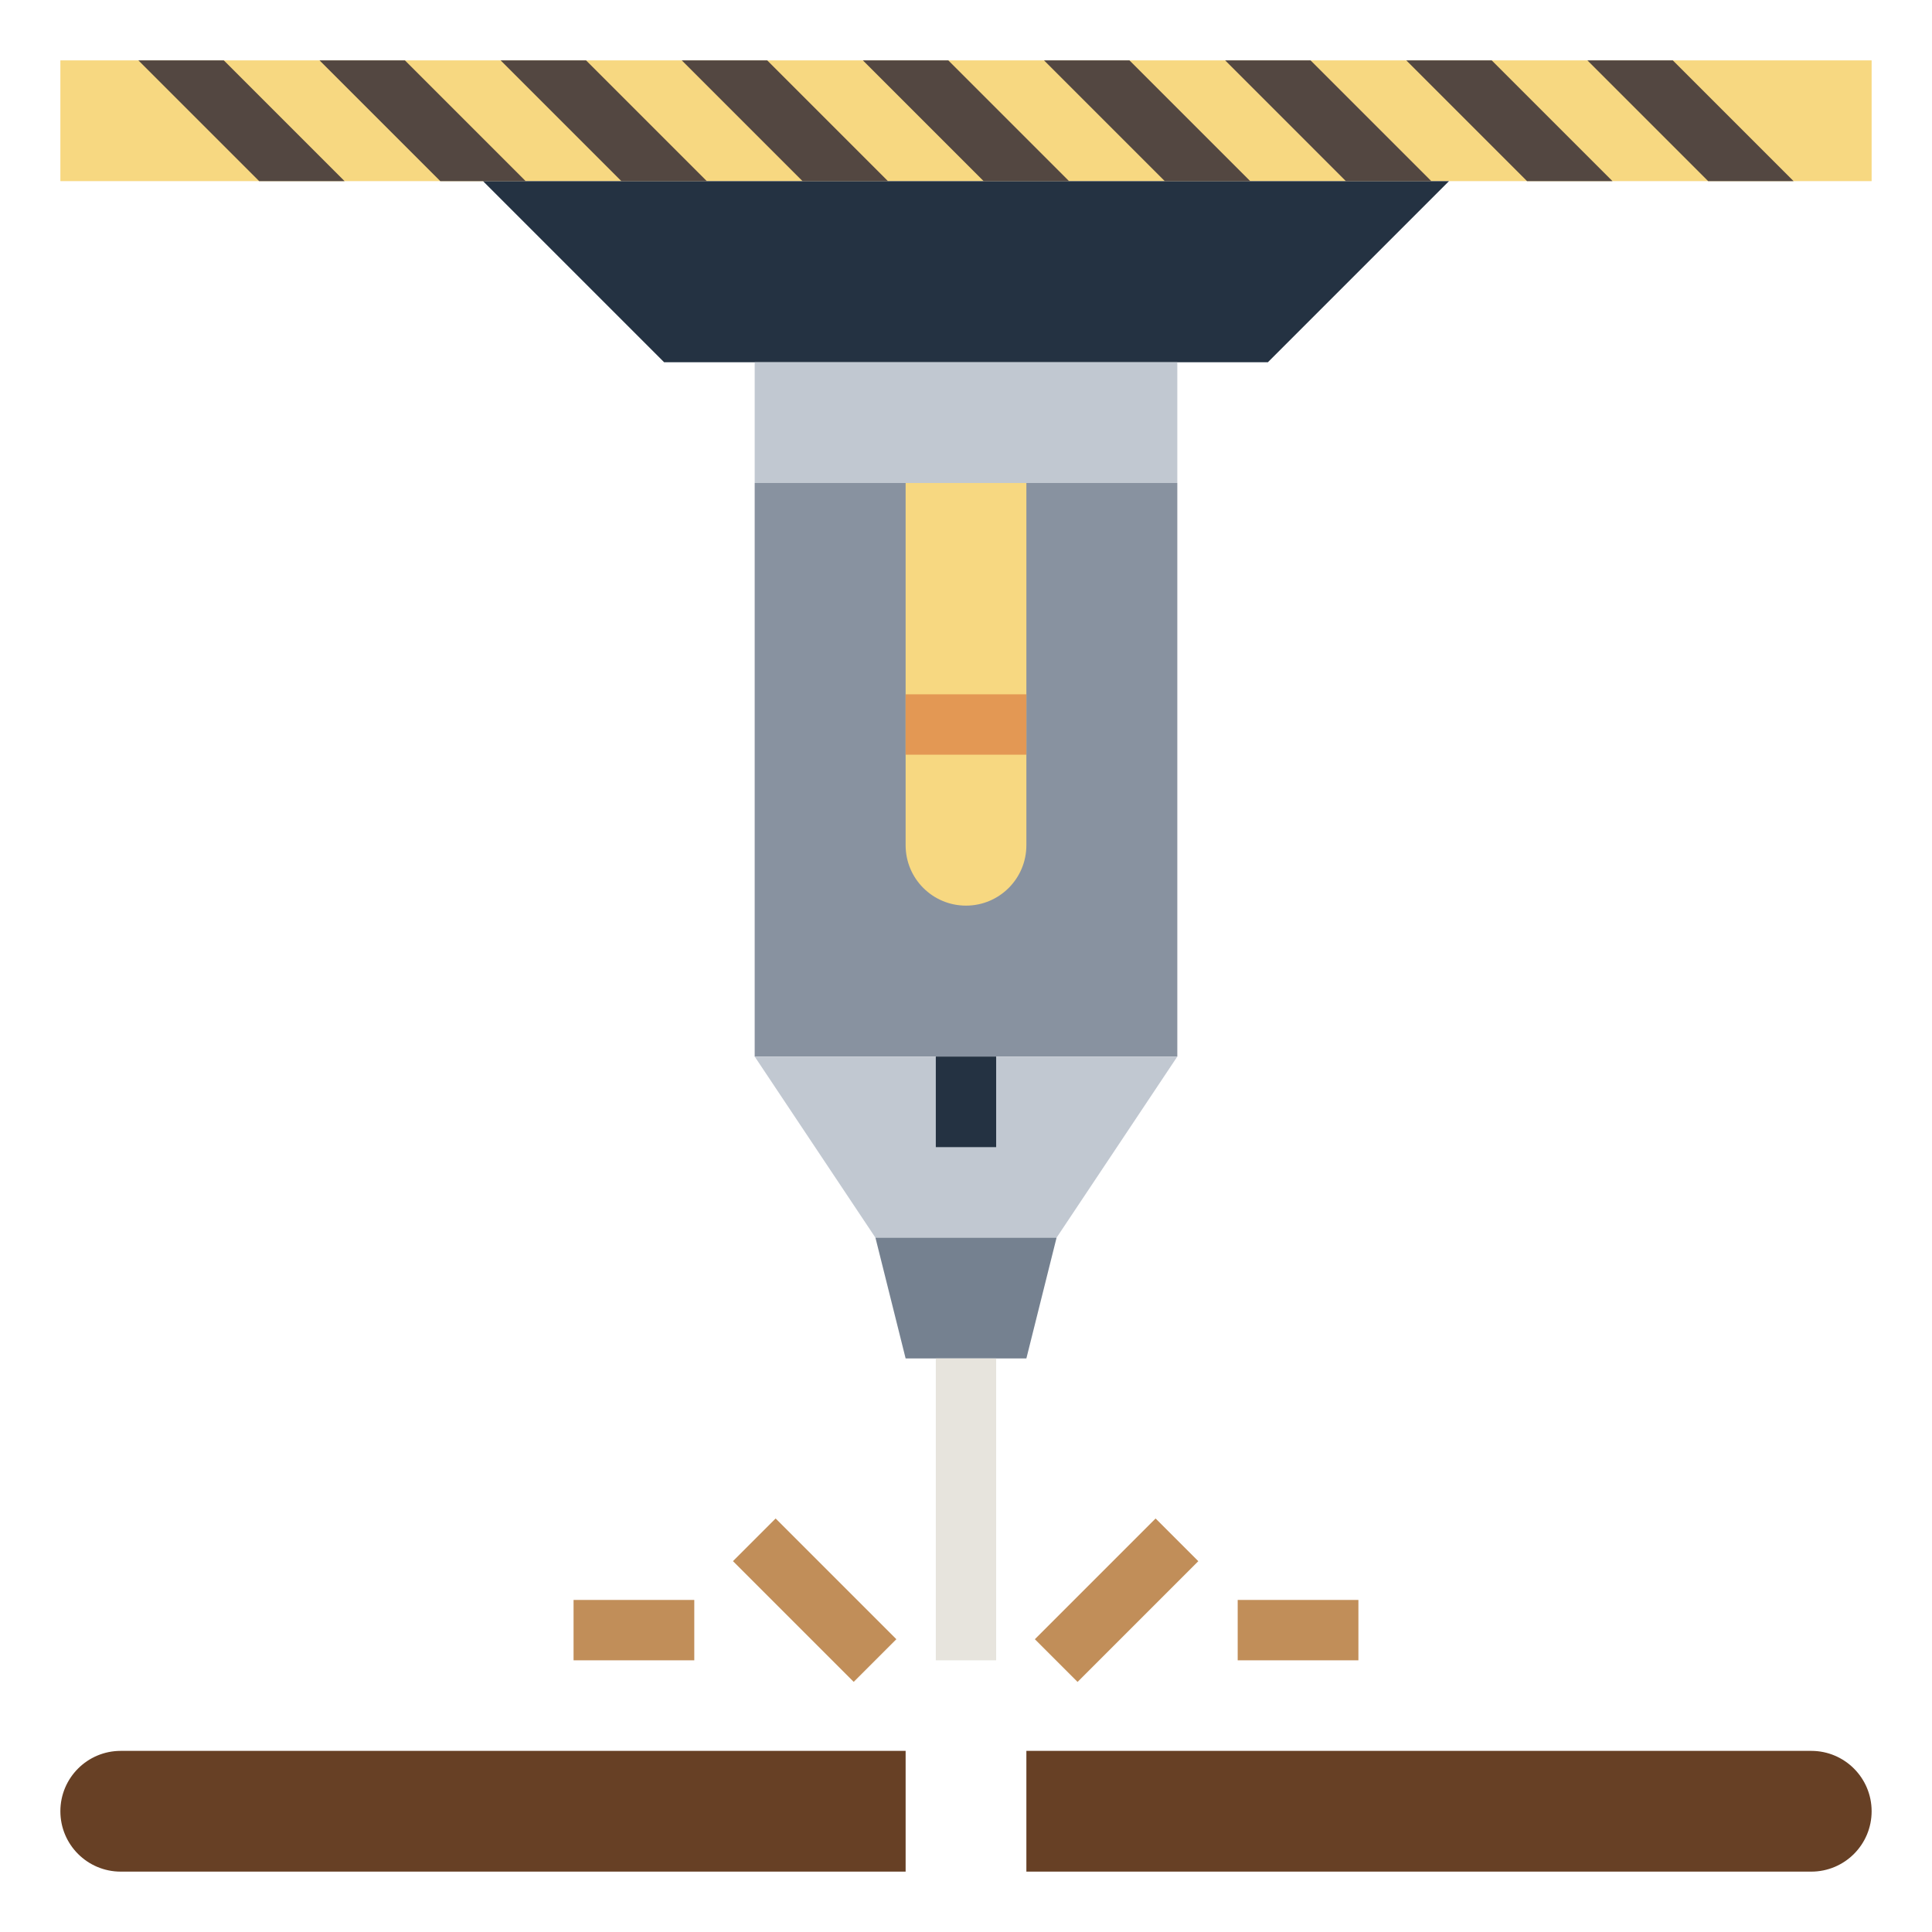 <svg id="Layer_3" enable-background="new 0 0 64 64" height="512" viewBox="0 0 64 64" width="512" xmlns="http://www.w3.org/2000/svg"><g><path d="m2 2h60v4h-60z" fill="#f7d881"/><path d="m16 6 6 6h20l6-6" fill="#243242"/><path d="m25 16v19h14v-19" fill="#8892a0"/><path d="m25 35 4 6h6l4-6" fill="#c1c8d1"/><path d="m29 41 1 4h4l1-4" fill="#758190"/><g><path d="m31 45h1.999v10h-1.999z" fill="#e7e4dd"/></g><path d="m30 62h-26c-1.105 0-2-.895-2-2 0-1.105.895-2 2-2h26z" fill="#674025"/><path d="m34 62h26c1.105 0 2-.895 2-2 0-1.105-.895-2-2-2h-26z" fill="#674025"/><g><path d="m34.171 51.999h5.657v2.001h-5.657z" fill="#c18e59" transform="matrix(.707 -.707 .707 .707 -26.641 41.697)"/></g><g><path d="m25.999 50.171h1.999v5.657h-1.999z" fill="#c18e59" transform="matrix(.707 -.707 .707 .707 -29.572 34.625)"/></g><path d="m34 16v12c0 1.105-.895 2-2 2-1.105 0-2-.895-2-2v-12" fill="#f7d881"/><g><path d="m30 23h3.999v2h-3.999z" fill="#e39854"/></g><g fill="#534741"><path d="m8.585 6h2.829l-4-4h-2.83z"/><path d="m14.585 6h2.829l-4-4h-2.829z"/><path d="m20.584 6h2.83l-4-4h-2.83z"/><path d="m26.585 6h2.83l-4-4h-2.83z"/><path d="m32.584 6h2.83l-4-4h-2.83z"/><path d="m38.585 6h2.83l-4-4h-2.83z"/><path d="m47.414 6-4-4h-2.829l3.999 4z"/><path d="m50.585 6h2.83l-4-4h-2.83z"/><path d="m56.585 6h2.829l-4-4h-2.829z"/></g><path d="m25 12v4h14v-4" fill="#c1c8d1"/><g><path d="m19 53h3.999v2h-3.999z" fill="#c18e59"/></g><g><path d="m41 53h3.999v2h-3.999z" fill="#c18e59"/></g><g><path d="m31 35h1.999v3h-1.999z" fill="#243242"/></g></g></svg>